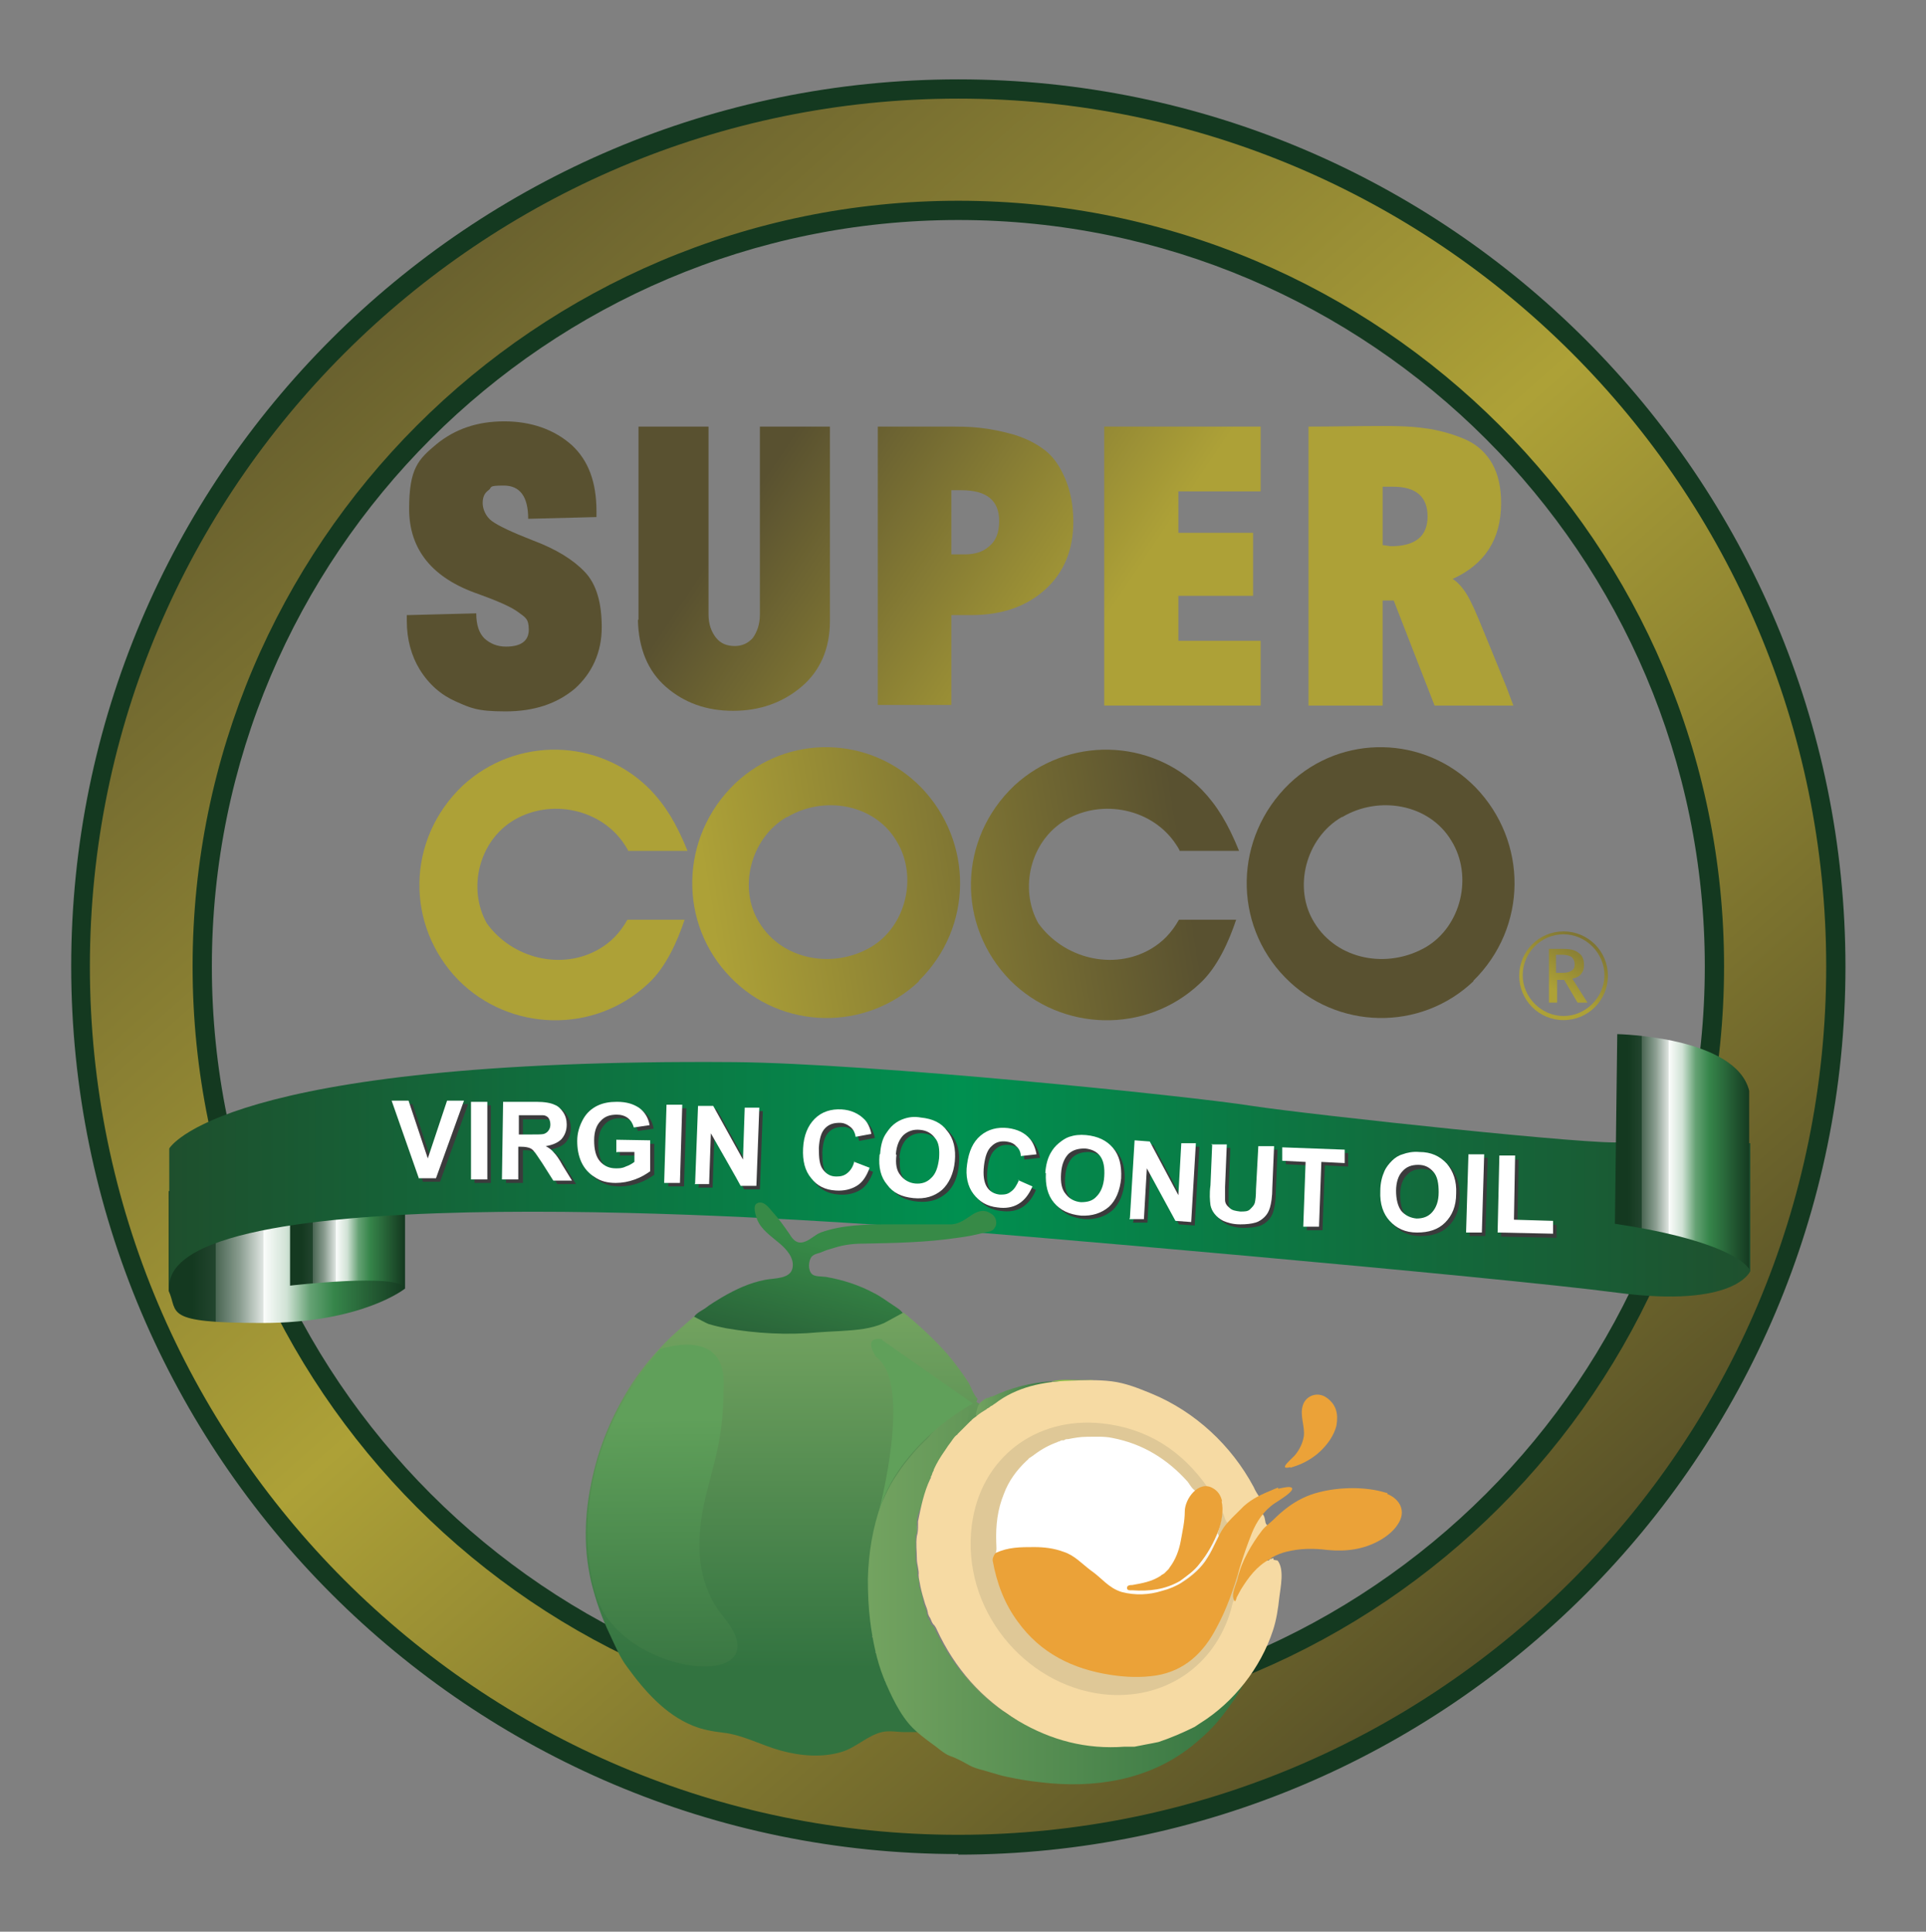 <?xml version="1.0" encoding="UTF-8"?>
<svg xmlns="http://www.w3.org/2000/svg" version="1.1" xmlns:xlink="http://www.w3.org/1999/xlink" viewBox="0 0 330 331">
  <rect x="0" y="0" width="330" height="331" fill="#808080" stroke="none"/>
  <defs>
    <style>
      .cls-1 {
        fill: url(#linear-gradient-15);
      }

      .cls-2 {
        fill: url(#linear-gradient-13);
      }

      .cls-3 {
        fill: #8dc63f;
      }

      .cls-3, .cls-4, .cls-5, .cls-6, .cls-7, .cls-8, .cls-9, .cls-10, .cls-11, .cls-12, .cls-13, .cls-14, .cls-15, .cls-16, .cls-17, .cls-18, .cls-19, .cls-20, .cls-21, .cls-22, .cls-23, .cls-24, .cls-25, .cls-26, .cls-27, .cls-28 {
        fill-rule: evenodd;
      }

      .cls-4 {
        fill: #f6f5f2;
      }

      .cls-5 {
        fill: url(#linear-gradient-19);
      }

      .cls-29 {
        fill: url(#linear-gradient-2);
      }

      .cls-6 {
        fill: #699e55;
      }

      .cls-30 {
        fill: url(#linear-gradient-10);
      }

      .cls-31 {
        fill: url(#linear-gradient-12);
      }

      .cls-7 {
        fill: #6a9e56;
      }

      .cls-32 {
        opacity: .3;
      }

      .cls-33, .cls-10 {
        fill: #fff;
      }

      .cls-8 {
        fill: #f7daa2;
      }

      .cls-9 {
        fill: #9ab08a;
      }

      .cls-34 {
        fill: url(#linear-gradient-4);
      }

      .cls-35 {
        fill: #3b3b3c;
      }

      .cls-11 {
        fill: #e0c996;
      }

      .cls-12 {
        fill: #f7dba3;
      }

      .cls-36 {
        fill: #143920;
      }

      .cls-13 {
        fill: #79a663;
      }

      .cls-37 {
        fill: url(#linear-gradient-3);
      }

      .cls-38 {
        fill: url(#linear-gradient-5);
      }

      .cls-39 {
        fill: url(#linear-gradient-8);
      }

      .cls-14 {
        fill: #5c984d;
      }

      .cls-15 {
        fill: url(#linear-gradient-18);
      }

      .cls-16 {
        fill: url(#linear-gradient-21);
      }

      .cls-17 {
        fill: #f6daa3;
      }

      .cls-18 {
        fill: url(#linear-gradient-20);
      }

      .cls-40 {
        fill: url(#linear-gradient-14);
      }

      .cls-19 {
        fill: #8fad3e;
      }

      .cls-20 {
        fill: #eca334;
      }

      .cls-21 {
        fill: #eba238;
      }

      .cls-41 {
        fill: url(#linear-gradient-7);
      }

      .cls-22 {
        fill: #7ea967;
      }

      .cls-42 {
        fill: url(#linear-gradient-9);
      }

      .cls-43 {
        fill: url(#linear-gradient-11);
      }

      .cls-44 {
        fill: url(#linear-gradient-6);
      }

      .cls-23 {
        fill: #dfc897;
      }

      .cls-24 {
        fill: #4bb262;
      }

      .cls-25 {
        fill: #5e984e;
      }

      .cls-26 {
        fill: url(#linear-gradient-22);
      }

      .cls-27 {
        fill: url(#linear-gradient-17);
      }

      .cls-28 {
        fill: #71a25c;
      }

      .cls-45 {
        fill: url(#linear-gradient-16);
      }

      .cls-46 {
        fill: url(#linear-gradient);
      }
    </style>
    <linearGradient id="linear-gradient" x1="35" y1="19.6" x2="282.3" y2="299.2" gradientUnits="userSpaceOnUse">
      <stop offset="0" stop-color="#534c2c"/>
      <stop offset=".5" stop-color="#ada137"/>
      <stop offset="1" stop-color="#494325"/>
    </linearGradient>
    <linearGradient id="linear-gradient-2" x1="28.9" y1="214.4" x2="69.4" y2="214.4" gradientUnits="userSpaceOnUse">
      <stop offset="0" stop-color="#143920"/>
      <stop offset=".1" stop-color="#143920"/>
      <stop offset=".2" stop-color="#22452e"/>
      <stop offset=".2" stop-color="#4a6653"/>
      <stop offset=".3" stop-color="#899c8f"/>
      <stop offset=".4" stop-color="#dfe5e1"/>
      <stop offset=".4" stop-color="#fcfdfc"/>
      <stop offset=".5" stop-color="#d0e2d5"/>
      <stop offset=".6" stop-color="#64a173"/>
      <stop offset=".7" stop-color="#36854a"/>
      <stop offset="1" stop-color="#143920"/>
    </linearGradient>
    <linearGradient id="linear-gradient-3" x1="49.7" y1="207.6" x2="69.3" y2="207.6" xlink:href="#linear-gradient-2"/>
    <linearGradient id="linear-gradient-4" x1="29" y1="202.1" x2="300" y2="202.1" gradientUnits="userSpaceOnUse">
      <stop offset="0" stop-color="#1e4f2d"/>
      <stop offset=".5" stop-color="#009050"/>
      <stop offset="1" stop-color="#1f502e"/>
    </linearGradient>
    <linearGradient id="linear-gradient-5" x1="276.7" y1="197.4" x2="299.8" y2="197.4" xlink:href="#linear-gradient-2"/>
    <linearGradient id="linear-gradient-6" x1="196.1" y1="170.7" x2="110" y2="112.9" gradientUnits="userSpaceOnUse">
      <stop offset=".4" stop-color="#ada137"/>
      <stop offset="1" stop-color="#595130"/>
    </linearGradient>
    <linearGradient id="linear-gradient-7" x1="209.8" y1="150.3" x2="123.7" y2="92.5" xlink:href="#linear-gradient-6"/>
    <linearGradient id="linear-gradient-8" x1="219.5" y1="135.8" x2="133.4" y2="78" xlink:href="#linear-gradient-6"/>
    <linearGradient id="linear-gradient-9" x1="232.2" y1="116.9" x2="146.2" y2="59" xlink:href="#linear-gradient-6"/>
    <linearGradient id="linear-gradient-10" x1="242.7" y1="101.4" x2="156.6" y2="43.5" xlink:href="#linear-gradient-6"/>
    <linearGradient id="linear-gradient-11" x1="66.7" y1="156.2" x2="200.7" y2="134.3" xlink:href="#linear-gradient-6"/>
    <linearGradient id="linear-gradient-12" x1="67.8" y1="163.3" x2="201.9" y2="141.4" xlink:href="#linear-gradient-6"/>
    <linearGradient id="linear-gradient-13" x1="69.1" y1="171.3" x2="203.2" y2="149.4" xlink:href="#linear-gradient-6"/>
    <linearGradient id="linear-gradient-14" x1="70.3" y1="178.5" x2="204.3" y2="156.5" xlink:href="#linear-gradient-6"/>
    <linearGradient id="linear-gradient-15" x1="260" y1="180.4" x2="275.9" y2="153.7" xlink:href="#linear-gradient-6"/>
    <linearGradient id="linear-gradient-16" x1="260.5" y1="180.7" x2="276.4" y2="154" xlink:href="#linear-gradient-6"/>
    <linearGradient id="linear-gradient-17" x1="145.7" y1="214.6" x2="140.6" y2="234.2" gradientUnits="userSpaceOnUse">
      <stop offset="0" stop-color="#378a47"/>
      <stop offset="1" stop-color="#285f37"/>
    </linearGradient>
    <linearGradient id="linear-gradient-18" x1="134.4" y1="225.1" x2="134.4" y2="286" gradientUnits="userSpaceOnUse">
      <stop offset="0" stop-color="#73a360"/>
      <stop offset="1" stop-color="#327340"/>
    </linearGradient>
    <linearGradient id="linear-gradient-19" x1="148.9" y1="273.4" x2="215.8" y2="273.4" xlink:href="#linear-gradient-18"/>
    <linearGradient id="linear-gradient-20" x1="167.3" y1="239.6" x2="181.8" y2="239.6" xlink:href="#linear-gradient-18"/>
    <linearGradient id="linear-gradient-21" x1="214.4" y1="265.4" x2="166.8" y2="249.8" gradientUnits="userSpaceOnUse">
      <stop offset="0" stop-color="#33703f"/>
      <stop offset=".9" stop-color="#60a05a"/>
    </linearGradient>
    <linearGradient id="linear-gradient-22" x1="113.7" y1="293.3" x2="113.1" y2="237.5" xlink:href="#linear-gradient-21"/>
  </defs>
  <!-- Generator: Adobe Illustrator 28.6.0, SVG Export Plug-In . SVG Version: 1.2.0 Build 709)  -->
  <g>
    <g id="Layer_1">
      <g>
        <path class="cls-46" d="M164.2,15.2C81.1,15.2,13.8,82.6,13.8,165.6s67.3,150.4,150.4,150.4,150.4-67.3,150.4-150.4S247.2,15.2,164.2,15.2ZM164.2,295.2c-71.6,0-129.6-58-129.6-129.6S92.6,36,164.2,36s129.6,58,129.6,129.6-58,129.6-129.6,129.6Z"/>
        <g>
          <path class="cls-36" d="M164.2,317.7c-83.8,0-152-68.2-152-152.1S80.3,13.6,164.2,13.6s152,68.2,152,152.1-68.2,152.1-152,152.1ZM164.2,16.9C82.2,16.9,15.4,83.6,15.4,165.6s66.7,148.8,148.8,148.8,148.7-66.7,148.7-148.8S246.2,16.9,164.2,16.9Z"/>
          <path class="cls-36" d="M164.2,296.8c-72.4,0-131.2-58.9-131.2-131.2S91.8,34.4,164.2,34.4s131.2,58.9,131.2,131.2-58.9,131.2-131.2,131.2ZM164.2,37.7c-70.5,0-127.9,57.4-127.9,127.9s57.4,127.9,127.9,127.9,127.9-57.4,127.9-127.9-57.4-127.9-127.9-127.9Z"/>
        </g>
        <g>
          <g>
            <path class="cls-29" d="M69.4,202v18.8s-7.3,5.9-24.5,5.9-14.3-1.8-16-5.5v-17.1l40.6-2.1Z"/>
            <path class="cls-37" d="M49.7,194.3v26s18.8-2.2,19.6.4v-23l-19.6-3.4Z"/>
            <path class="cls-34" d="M29,196.8s8.6-15.5,96.9-14.8c23,.2,78,5.8,88.6,7.5,10.6,1.6,60.1,6.9,63.2,6.2l22.2.2v21.9s-2.5,6.4-22.9,3.7c-20.4-2.7-107.3-10.3-123.4-11.4-16.1-1.1-123.9-8.8-124.6,10.2v-23.6Z"/>
            <path class="cls-38" d="M277.1,177.2s20.3.4,22.6,9.7v30.6c.1,0-2.2-4.7-23-7.8l.4-32.5Z"/>
          </g>
          <g>
            <path class="cls-35" d="M72.5,202.6l-4.7-13.4h2.9s3.3,9.9,3.3,9.9l3.3-9.9h2.9s-4.8,13.3-4.8,13.3h-2.9Z"/>
            <path class="cls-35" d="M81.3,202.7v-13.3c.1,0,2.8,0,2.8,0v13.3c-.1,0-2.8,0-2.8,0Z"/>
            <path class="cls-35" d="M86.7,202.7l.2-13.3h5.7c1.4,0,2.5.2,3.1.5.6.2,1.2.7,1.5,1.3.4.6.6,1.3.6,2.1,0,1-.3,1.8-.9,2.5-.6.6-1.5,1-2.7,1.2.6.3,1.1.7,1.4,1.1.4.4.9,1.1,1.5,2.2l1.6,2.6h-3.2s-1.9-3-1.9-3c-.7-1-1.1-1.7-1.4-2-.2-.3-.5-.5-.8-.6-.3-.1-.7-.2-1.3-.2h-.5s0,5.6,0,5.6h-2.7ZM89.5,195.1h2c1.3,0,2.1,0,2.4-.1.3-.1.6-.3.8-.6.2-.3.3-.6.3-1,0-.4-.1-.8-.3-1.1-.2-.3-.6-.5-1-.5-.2,0-.9,0-2,0h-2.1s0,3.4,0,3.4Z"/>
            <path class="cls-35" d="M106.2,198.1v-2.2s5.9.1,5.9.1v5.3c-.7.5-1.5,1-2.6,1.4-1.1.4-2.2.6-3.3.6-1.4,0-2.6-.3-3.6-1-1-.6-1.8-1.5-2.3-2.6-.5-1.1-.7-2.3-.7-3.6,0-1.4.3-2.6,1-3.7.6-1.1,1.5-1.9,2.6-2.4.9-.4,1.9-.6,3.2-.6,1.7,0,2.9.4,3.9,1.1.9.7,1.5,1.7,1.7,2.9l-2.7.4c-.2-.7-.5-1.2-1-1.6-.5-.4-1.1-.6-1.9-.6-1.2,0-2.1.3-2.8,1.1-.7.7-1.1,1.8-1.1,3.3,0,1.6.3,2.8,1,3.6.7.8,1.6,1.2,2.7,1.2.6,0,1.1,0,1.7-.3.6-.2,1.1-.5,1.5-.8v-1.7s-3.1,0-3.1,0Z"/>
            <path class="cls-35" d="M114.5,203.2l.4-13.3h2.7c0,0-.4,13.4-.4,13.4h-2.7Z"/>
            <path class="cls-35" d="M119.7,203.4l.5-13.3h2.6c0,0,5.1,9.2,5.1,9.2l.3-8.9h2.5c0,0-.5,13.4-.5,13.4h-2.7c0-.1-5.1-9-5.1-9l-.3,8.7h-2.5Z"/>
            <path class="cls-35" d="M147,199.8l2.6,1c-.5,1.4-1.2,2.5-2.2,3.1-1,.6-2.2.9-3.6.8-1.8-.1-3.2-.8-4.2-2.1-1.1-1.3-1.5-3-1.4-5.1.1-2.2.8-3.9,2-5.1,1.2-1.2,2.8-1.7,4.6-1.6,1.6.1,2.9.7,3.9,1.7.6.6,1,1.5,1.2,2.5l-2.7.5c-.1-.7-.4-1.3-.9-1.7-.5-.4-1.1-.7-1.8-.7-1,0-1.8.2-2.5.9-.7.7-1,1.8-1.1,3.4,0,1.7.1,2.9.7,3.7.6.8,1.3,1.2,2.3,1.2.7,0,1.3-.1,1.9-.6.5-.4,1-1.1,1.2-2.1Z"/>
            <path class="cls-35" d="M151.5,198.3c.1-1.4.4-2.5.9-3.3.4-.6.8-1.2,1.4-1.7.6-.5,1.2-.8,1.8-1,.9-.3,1.8-.4,2.9-.2,2,.2,3.5.9,4.5,2.3,1.1,1.3,1.5,3.1,1.3,5.2-.2,2.1-.9,3.8-2.2,4.9-1.3,1.1-2.9,1.6-4.9,1.4-2-.2-3.5-.9-4.5-2.3s-1.5-3-1.3-5.1ZM154.2,198.5c-.1,1.5,0,2.7.7,3.5.6.8,1.5,1.3,2.5,1.4,1.1.1,2-.2,2.7-.9s1.2-1.8,1.4-3.4c.2-1.5,0-2.7-.7-3.5-.6-.8-1.5-1.3-2.6-1.4-1.1-.1-2,.2-2.8.9-.7.7-1.2,1.8-1.3,3.3Z"/>
            <path class="cls-35" d="M175,202.8l2.5,1.1c-.6,1.4-1.4,2.4-2.4,3-1,.6-2.2.8-3.6.6-1.8-.2-3.1-1-4.1-2.3-1-1.3-1.4-3.1-1.1-5.1.3-2.2,1-3.8,2.3-4.9,1.3-1.1,2.9-1.5,4.7-1.3,1.6.2,2.9.8,3.8,1.9.5.6.9,1.5,1.1,2.6l-2.7.3c0-.7-.3-1.3-.8-1.7-.4-.5-1-.7-1.7-.8-1-.1-1.8.1-2.5.8-.7.6-1.1,1.7-1.3,3.3-.2,1.7,0,2.9.5,3.7.5.8,1.3,1.2,2.2,1.3.7,0,1.3,0,1.9-.5.6-.4,1-1.1,1.4-2Z"/>
            <path class="cls-35" d="M179.7,201.6c.1-1.4.4-2.5.9-3.4.4-.7.8-1.2,1.4-1.7.6-.5,1.2-.9,1.8-1.1.9-.3,1.8-.4,2.9-.3,2,.2,3.5.9,4.6,2.2,1.1,1.3,1.5,3,1.4,5.2-.2,2.1-.9,3.8-2.1,4.9-1.3,1.1-2.9,1.6-4.8,1.5-2-.2-3.5-.9-4.6-2.2-1.1-1.3-1.5-3-1.4-5.1ZM182.5,201.7c-.1,1.5.1,2.7.8,3.5.6.8,1.5,1.3,2.6,1.4,1.1,0,2-.2,2.7-1,.7-.7,1.2-1.8,1.3-3.4.1-1.5-.1-2.7-.7-3.5-.6-.8-1.5-1.2-2.6-1.3-1.1,0-2,.2-2.8.9-.7.7-1.2,1.8-1.3,3.4Z"/>
            <path class="cls-35" d="M194.2,209.3l.8-13.3,2.6.2,4.9,9.2.5-8.9h2.5c0,.1-.8,13.5-.8,13.5l-2.7-.2-4.9-9-.5,8.7h-2.5Z"/>
            <path class="cls-35" d="M208.1,196.7h2.7c0,.1-.3,7.3-.3,7.3,0,1.1,0,1.9,0,2.2,0,.6.3,1,.8,1.4.4.4,1,.5,1.8.6.8,0,1.3,0,1.7-.4.4-.3.7-.7.8-1.1.1-.4.2-1.2.2-2.3l.4-7.4h2.7c0,.1-.3,7.1-.3,7.1,0,1.6-.2,2.7-.4,3.4-.2.7-.5,1.2-.9,1.6-.4.4-.9.8-1.6,1-.7.2-1.5.3-2.6.3-1.3,0-2.2-.3-2.9-.6-.6-.3-1.1-.7-1.5-1.2-.4-.5-.6-1-.7-1.5-.1-.8-.2-1.9,0-3.4l.3-7.1Z"/>
            <path class="cls-35" d="M223.9,210.8l.4-11.1-4-.2v-2.3c0,0,10.7.4,10.7.4v2.3c0,0-4-.2-4-.2l-.4,11.1h-2.7Z"/>
            <path class="cls-35" d="M237.1,204.7c0-1.4.3-2.5.7-3.4.3-.7.8-1.3,1.3-1.8.5-.5,1.1-.9,1.8-1.1.8-.3,1.8-.5,2.9-.4,2,0,3.5.7,4.7,2,1.1,1.3,1.7,3,1.6,5.1,0,2.2-.7,3.8-1.9,5-1.2,1.2-2.8,1.7-4.8,1.7-2,0-3.5-.7-4.7-2-1.1-1.2-1.7-2.9-1.6-5.1ZM239.9,204.7c0,1.5.3,2.7.9,3.5.7.8,1.6,1.2,2.6,1.3,1.1,0,2-.3,2.7-1.1.7-.8,1.1-1.9,1.1-3.4,0-1.5-.2-2.7-.9-3.5-.7-.8-1.5-1.2-2.6-1.2-1.1,0-2,.3-2.7,1.1-.7.7-1.1,1.9-1.1,3.4Z"/>
            <path class="cls-35" d="M251.8,211.7l.4-13.3h2.7c0,0-.4,13.4-.4,13.4h-2.7Z"/>
            <path class="cls-35" d="M257.2,211.9l.3-13.2h2.7c0,0-.2,11-.2,11l6.7.2v2.2c0,0-9.4-.2-9.4-.2Z"/>
          </g>
          <g>
            <path class="cls-33" d="M71.8,202l-4.7-13.4h2.9s3.3,9.9,3.3,9.9l3.3-9.9h2.9s-4.8,13.3-4.8,13.3h-2.9Z"/>
            <path class="cls-33" d="M80.7,202.1v-13.3c.1,0,2.8,0,2.8,0v13.3c-.1,0-2.8,0-2.8,0Z"/>
            <path class="cls-33" d="M86,202.1l.2-13.3h5.7c1.4,0,2.5.2,3.1.5.6.2,1.1.7,1.5,1.3.4.6.6,1.3.6,2.1,0,1-.3,1.8-.9,2.5-.6.6-1.5,1-2.7,1.2.6.3,1.1.7,1.4,1.1.4.4.9,1.1,1.5,2.2l1.6,2.6h-3.2s-1.9-3-1.9-3c-.7-1-1.1-1.7-1.4-2-.2-.3-.5-.5-.8-.6-.3-.1-.7-.2-1.4-.2h-.5s0,5.6,0,5.6h-2.7ZM88.8,194.4h2c1.3,0,2.1,0,2.4-.1.3-.1.6-.3.8-.6.2-.3.3-.6.3-1,0-.4-.1-.8-.3-1.1-.2-.3-.6-.5-1-.5-.2,0-.9,0-2,0h-2.1s0,3.4,0,3.4Z"/>
            <path class="cls-33" d="M105.6,197.5v-2.2s5.8.1,5.8.1v5.3c-.7.5-1.5,1-2.6,1.4-1.1.4-2.2.6-3.3.6-1.4,0-2.6-.3-3.6-1-1-.6-1.8-1.5-2.3-2.6-.5-1.1-.7-2.3-.7-3.6,0-1.4.4-2.6,1-3.7.6-1.1,1.5-1.9,2.6-2.4.9-.4,1.9-.6,3.2-.6,1.7,0,2.9.4,3.9,1.1.9.7,1.5,1.7,1.7,2.9l-2.7.4c-.2-.7-.5-1.2-1-1.6-.5-.4-1.2-.6-1.9-.6-1.2,0-2.1.3-2.8,1.1-.7.7-1.1,1.8-1.1,3.3,0,1.6.3,2.8,1,3.6.7.8,1.6,1.2,2.7,1.2.6,0,1.1,0,1.7-.3.6-.2,1.1-.5,1.5-.8v-1.7s-3,0-3,0Z"/>
            <path class="cls-33" d="M113.8,202.6l.4-13.3h2.7c0,0-.4,13.4-.4,13.4h-2.7Z"/>
            <path class="cls-33" d="M119.1,202.8l.5-13.3h2.6c0,0,5.1,9.2,5.1,9.2l.3-8.9h2.5c0,0-.5,13.4-.5,13.4h-2.7c0-.1-5.1-9-5.1-9l-.3,8.7h-2.5Z"/>
            <path class="cls-33" d="M146.4,199.1l2.6,1c-.5,1.4-1.2,2.5-2.2,3.1-1,.6-2.2.9-3.6.8-1.8-.1-3.2-.8-4.2-2.1-1.1-1.3-1.5-3-1.4-5.1.1-2.2.8-3.9,2-5.1,1.2-1.2,2.8-1.7,4.6-1.6,1.6.1,2.9.7,3.9,1.7.6.6,1,1.5,1.2,2.5l-2.7.5c-.1-.7-.4-1.3-.9-1.7-.5-.4-1.1-.7-1.8-.7-1,0-1.8.2-2.5.9-.7.7-1,1.8-1.1,3.4,0,1.7.1,2.9.7,3.7.6.8,1.3,1.2,2.3,1.2.7,0,1.3-.1,1.9-.6.5-.4,1-1.1,1.2-2.1Z"/>
            <path class="cls-33" d="M150.8,197.7c.1-1.4.4-2.5.9-3.3.4-.6.8-1.2,1.4-1.7.6-.5,1.2-.8,1.8-1,.9-.3,1.8-.4,2.9-.2,2,.2,3.5.9,4.5,2.3,1.1,1.3,1.5,3.1,1.3,5.2-.2,2.1-1,3.8-2.2,4.9-1.3,1.1-2.9,1.6-4.9,1.4-2-.2-3.5-.9-4.5-2.3-1.1-1.3-1.5-3-1.3-5.1ZM153.6,197.9c-.2,1.5,0,2.7.7,3.5.6.8,1.5,1.3,2.5,1.4,1.1.1,2-.2,2.7-.9.8-.7,1.2-1.8,1.4-3.4.1-1.5,0-2.7-.7-3.5-.6-.8-1.4-1.3-2.6-1.4-1.1-.1-2,.2-2.8.9-.7.7-1.2,1.8-1.3,3.3Z"/>
            <path class="cls-33" d="M174.4,202.2l2.5,1.1c-.6,1.4-1.4,2.4-2.4,3-1,.6-2.2.8-3.6.6-1.8-.2-3.1-1-4.1-2.3-1-1.3-1.4-3.1-1.1-5.1.3-2.2,1-3.8,2.3-4.9,1.3-1.1,2.9-1.5,4.7-1.3,1.6.2,2.9.8,3.8,1.9.5.6.9,1.5,1.1,2.6l-2.7.3c0-.7-.3-1.3-.8-1.7-.4-.5-1-.7-1.7-.8-1-.1-1.8.1-2.5.8-.7.6-1.1,1.7-1.3,3.3-.2,1.7,0,2.9.5,3.7.5.8,1.3,1.2,2.2,1.3.7,0,1.3,0,1.9-.5.6-.4,1-1.1,1.4-2Z"/>
            <path class="cls-33" d="M179.1,201c.1-1.4.4-2.5.9-3.4.4-.7.8-1.2,1.4-1.7.6-.5,1.2-.9,1.8-1.1.9-.3,1.8-.4,2.9-.3,2,.2,3.5.9,4.6,2.2,1.1,1.3,1.5,3,1.4,5.2-.2,2.1-.9,3.8-2.1,4.9-1.3,1.1-2.9,1.6-4.8,1.5-2-.2-3.5-.9-4.6-2.2-1.1-1.3-1.5-3-1.4-5.1ZM181.8,201.1c-.1,1.5.1,2.7.8,3.5.6.8,1.5,1.3,2.6,1.4,1.1,0,2-.2,2.7-1,.7-.7,1.2-1.8,1.3-3.4.1-1.5-.1-2.7-.7-3.5-.6-.8-1.5-1.2-2.6-1.3-1.1,0-2,.2-2.8.9-.7.7-1.2,1.8-1.3,3.4Z"/>
            <path class="cls-33" d="M193.6,208.7l.8-13.3,2.6.2,4.9,9.2.5-8.9h2.5c0,.1-.8,13.5-.8,13.5l-2.7-.2-4.9-9-.5,8.7h-2.5Z"/>
            <path class="cls-33" d="M207.5,196.1h2.7c0,.1-.3,7.3-.3,7.3,0,1.1,0,1.9,0,2.2,0,.6.3,1,.8,1.4.4.4,1,.5,1.8.6.8,0,1.3,0,1.7-.4s.7-.7.8-1.1c.1-.4.2-1.2.2-2.3l.4-7.4h2.7c0,.1-.3,7.1-.3,7.1,0,1.6-.2,2.7-.4,3.4-.2.7-.5,1.2-.9,1.6-.4.4-.9.8-1.6,1-.7.2-1.5.3-2.6.3-1.3,0-2.2-.3-2.9-.6-.6-.3-1.1-.7-1.5-1.2-.4-.5-.6-1-.7-1.5-.1-.8-.2-1.9,0-3.4l.3-7.1Z"/>
            <path class="cls-33" d="M223.3,210.2l.4-11.1-4-.2v-2.3c0,0,10.7.4,10.7.4v2.3c0,0-4-.2-4-.2l-.4,11.1h-2.7Z"/>
            <path class="cls-33" d="M236.5,204.1c0-1.4.3-2.5.7-3.4.3-.7.8-1.3,1.3-1.8.5-.5,1.1-.9,1.8-1.1.8-.3,1.8-.5,2.9-.4,2,0,3.5.7,4.7,2,1.1,1.3,1.7,3,1.6,5.1,0,2.2-.7,3.8-1.9,5-1.2,1.2-2.8,1.7-4.8,1.7-2,0-3.5-.7-4.7-2-1.1-1.2-1.7-2.9-1.6-5.1ZM239.2,204c0,1.5.3,2.7.9,3.5.7.8,1.6,1.2,2.6,1.3,1.1,0,2-.3,2.7-1.1.7-.8,1.1-1.9,1.1-3.4,0-1.5-.2-2.7-.9-3.5-.7-.8-1.5-1.2-2.6-1.2-1.1,0-2,.3-2.7,1.1-.7.7-1.1,1.9-1.1,3.4Z"/>
            <path class="cls-33" d="M251.2,211.1l.4-13.3h2.7c0,0-.4,13.4-.4,13.4h-2.7Z"/>
            <path class="cls-33" d="M256.6,211.2l.3-13.2h2.7c0,0-.2,11-.2,11l6.7.2v2.2c0,0-9.4-.2-9.4-.2Z"/>
          </g>
        </g>
        <g>
          <path class="cls-44" d="M69.9,105.4l11.7-.3c0,2,.5,3.4,1.4,4.3,1,.9,2.2,1.4,3.7,1.4,2.6,0,3.9-1,3.9-2.9s-.6-2.1-1.8-3c-1.2-.9-3.5-1.9-6.8-3.1-7.9-2.7-11.9-7.6-11.9-14.6s1.6-8.5,4.7-11.1c3.2-2.6,7-3.9,11.6-3.9s8.6,1.4,11.6,4.1c2.8,2.6,4.2,6.3,4.2,11.3s0,.7,0,1l-11.7.3c0-3.8-1.4-5.7-4.2-5.7s-1.9.3-2.6.8c-.7.5-1,1.2-1,2.2s.5,2.3,1.6,3.1c1.1.8,3.4,1.9,7,3.3,4,1.5,6.9,3.3,8.9,5.4,2,2.1,2.9,5.3,2.9,9.5s-1.6,7.8-4.6,10.5c-3.1,2.6-7,3.9-11.9,3.9s-6-.6-8.5-1.7c-2.5-1.1-4.6-2.9-6.2-5.5-1.4-2.3-2.2-5.1-2.2-8.3,0-.3,0-.7,0-1Z"/>
          <path class="cls-41" d="M109.4,106.2v-33.1h12c0,2.5,0,7.8,0,16s0,13.6,0,16.2c0,1.7.5,3,1.3,4,.8,1,1.9,1.4,3.2,1.4s2.3-.5,3.1-1.4c.7-1,1.2-2.3,1.2-4,0-2.4,0-7.7,0-15.9s0-13.6,0-16.3h12c0,5.7,0,11.3,0,16.8s0,11,0,16.5c0,4.8-1.7,8.6-4.9,11.3-3.2,2.7-7.1,4.1-11.7,4.1s-8.4-1.4-11.5-4.1c-3.1-2.7-4.7-6.6-4.8-11.5Z"/>
          <path class="cls-39" d="M150.4,120.8v-47.7c3.6,0,7.2,0,10.8,0s4.7,0,6.6.2c1.9.2,3.9.6,6,1.2,2.2.7,3.9,1.6,5.3,2.7,1.4,1.1,2.5,2.7,3.4,4.8.9,2.1,1.4,4.6,1.4,7.4,0,4.8-1.6,8.7-4.8,11.6-3.2,2.9-7.4,4.4-12.7,4.4h-3.4c0-.1,0,15.4,0,15.4h-12.7ZM163,95c.5,0,1.2,0,2.2,0,1.8,0,3.2-.4,4.3-1.4,1.1-.9,1.7-2.3,1.7-4.3,0-3.6-2.2-5.3-6.5-5.3h-1.7v10.9Z"/>
          <path class="cls-42" d="M189.2,120.8v-47.7h26.8v11.1h-14.1v7.1h12.8v10.8h-12.8v7.7h14.1v11.1h-26.8Z"/>
          <path class="cls-30" d="M224.2,120.8v-47.7c4.1,0,8.3-.1,12.8-.1s5.8.2,8,.5c2.2.4,4.3,1,6.3,1.9,1.9.9,3.4,2.3,4.4,4.1,1,1.8,1.5,4,1.5,6.7,0,6.2-2.8,10.5-8.3,13,1.1.7,2.2,2,3.2,4.1.8,1.6,1.7,3.9,2.9,6.8,1.2,2.9,2.2,5.4,3.1,7.6l1.2,3.2h-13.5l-7-18h-1.9v18h-12.7ZM236.9,93.4c.1,0,.6.1,1.4.2,4.2,0,6.3-1.7,6.3-5.1s-2-5.1-5.9-5.1h-1.8v10Z"/>
        </g>
        <g>
          <path class="cls-43" d="M107.6,145.7c-.2-.4-.4-.7-.6-1-4-6.1-12.6-7.9-18.9-4.2-6.1,3.6-8,11.8-4.7,17.7,4.3,6,12.8,8.2,19.3,4.4,2-1.2,3.5-2.7,4.8-5h9.8c-1.2,3.6-3.2,8.2-6.3,11-9.2,8.6-23.6,8.2-32.4-.6-9.2-9.4-9-24.2.7-33.4,9.1-8.4,23.3-8.2,32.1.7,2.6,2.7,4.5,5.8,6.4,10.5h-10.2Z"/>
          <path class="cls-31" d="M157.5,168.1c-9.1,8.7-23.6,8.4-32.3-.6-9-9.2-8.8-24,.7-33.2,9-8.6,23.2-8.3,31.9.6,9,9.3,9,24-.4,33.2ZM134.8,140c-6.2,3.6-8.4,12.2-4.7,18.1,3.9,6.4,12.6,8,19.1,4.2,6.1-3.6,8.1-12.2,4.4-18.2-3.8-6.4-12.5-7.8-18.7-4.1Z"/>
          <path class="cls-2" d="M202.1,145.7c-.2-.4-.4-.7-.6-1-4-6.1-12.6-7.9-18.9-4.2-6.1,3.6-8,11.8-4.7,17.7,4.3,6,12.8,8.2,19.3,4.4,2-1.2,3.5-2.7,4.8-5h9.8c-1.2,3.6-3.2,8.2-6.3,11-9.2,8.6-23.6,8.2-32.4-.6-9.2-9.4-9-24.2.7-33.4,9.1-8.4,23.3-8.2,32.1.7,2.6,2.7,4.5,5.8,6.4,10.5h-10.2Z"/>
          <path class="cls-40" d="M252.5,168.1c-9.1,8.7-23.5,8.4-32.3-.6-9-9.2-8.8-24,.7-33.2,9-8.6,23.2-8.3,31.9.6,9,9.3,9,24-.4,33.2ZM229.9,140c-6.2,3.6-8.4,12.2-4.7,18.1,3.9,6.4,12.5,8,19.1,4.2,6.1-3.6,8.1-12.2,4.4-18.2-3.8-6.4-12.5-7.8-18.7-4.1Z"/>
        </g>
        <g>
          <path class="cls-1" d="M267.9,174.8c-4.2,0-7.6-3.4-7.6-7.6s3.4-7.6,7.6-7.6,7.6,3.4,7.6,7.6-3.4,7.6-7.6,7.6ZM267.9,160.1c-3.9,0-7,3.2-7,7s3.2,7,7,7,7-3.2,7-7-3.2-7-7-7Z"/>
          <path class="cls-45" d="M265.2,162.6h2.7c1.2,0,2,.2,2.6.7.6.4.9,1.1.9,2s-.2,1.2-.5,1.6c-.3.4-.9.7-1.5.8l2.6,4.1h-1.7l-2.3-3.9h-1.2v3.9h-1.4v-9.2ZM266.6,163.8v2.9h1.1c.7,0,1.2-.1,1.6-.4.4-.2.5-.6.5-1.1s-.2-.9-.5-1.2c-.3-.2-.9-.4-1.6-.4h-1.1Z"/>
        </g>
        <g>
          <path class="cls-10" d="M210.7,264.7c0,11.7-9.5,21.2-21.2,21.2s-21.2-9.5-21.2-21.2,9.5-21.2,21.2-21.2,21.2,9.5,21.2,21.2Z"/>
          <g>
            <g class="cls-32">
              <g>
                <path class="cls-19" d="M214.2,283.1c-2.3,4.6-5.8,8.2-10.3,10.9-.3.2-.8.3-.6.8-.3-.2-.6,0-.8,0-1.6.7-3.2,1.4-4.9,1.9-.2,0-.5.2-.5.5,0,0,0,0,0-.1-1.4-.1-2.8,0-4,.9-.6-.5-1.3-.4-1.9-.3-3.6.4-7.2-.1-10.6-1.2-9.6-2.9-16.5-8.9-20.9-17.6-.2-.4-.3-.9-.8-1,0-.4-.2-.8-.5-1.1-.2-.2-.1-.4-.2-.6,0,0,0-.1,0-.2,0-.5-.2-1-.5-1.5-.2-1-.4-2-.8-3,0-.6-.1-1.2-.3-1.7,0-.9-.2-1.8-.3-2.7,0-1.3,0-2.6,0-3.9.3-.6,0-1.2.2-1.8,0-.2,0-.3,0-.4,0-.8.4-1.7.7-2.5.2-.9.5-1.7.8-2.6.5-1.5,1.2-3,2.1-4.4.5-.9,1.1-1.8,1.7-2.6.3-.5.8-.8,1.1-1.3.4-.5.7-1,1.2-1.4.5-.4,1-.8,1.4-1.4-.5-.5-.1-1,0-1.4.2-.4,0-1-.6-1.1-.6,0-1.3.7-1.9,1.1-.7.5-1.4.9-2,1.4-1,.7-1.7,1.7-2.6,2.5-.9.8-1.8,1.7-2.6,2.6-1.4,1.6-2.7,3.3-3.8,5.1-.6,1-1.1,2.1-1.6,3.2-1.5,3.9-2.2,8.2-2.3,12.4,0,2.3.1,4.6.4,6.9.4,3.1,1.1,6.4,2.3,9.3,1.2,2.8,2.8,6.1,5,8.2,1,1,2.2,1.8,3.3,2.6.9.6,2.1,1.6,3.1,2,1.2.4,2.2,1,3.3,1.5,1.1.5,2.4.8,3.6,1.1,1,.3,2,.5,3,.8,1.9.4,3.7.7,5.6.9,9.1,1,18.5-.3,25.9-5.9,2-1.5,3.9-3.3,5.4-5.2,1.3-1.7,2.6-3.4,3.6-5.3.2-.4,2.4-5,2.2-5-.6,0-.7.5-.9.8Z"/>
                <path class="cls-19" d="M168.7,242.3h0c0,0,.2-.2.3-.2h0,0s0,0,0,0c.1-.2.4-.1.5-.3,3.6-2,7.4-3.3,11.5-3.8-.5-.6-1.1-.2-1.6-.2-3.6.2-7,1.1-10.2,2.5-.2,0-.4,0-.5.2-.3.2-.6.5-.7.9,0,.4-.3,1.1.7.9Z"/>
              </g>
            </g>
            <g>
              <path class="cls-3" d="M181.8,236.9c-.5-.4-1.1,0-1.6-.2,1.7-.4,3.5-.2,5.2-.2,0,0,.1,0,0,.1,0,0,0,0,0,0-.4,0-.8,0-1.3,0-.6.2-1.3,0-1.9.2-.2,0-.3,0-.5,0Z"/>
              <path class="cls-3" d="M186.5,236.5c.7-.1,1.3.2,2,.2-.8.4-1.5.4-2.3,0,0-.1.2-.2.3-.2Z"/>
              <path class="cls-22" d="M156.9,263.1c0-.6-.2-1.3.2-1.8,0,.6.1,1.3-.2,1.8Z"/>
              <path class="cls-9" d="M182.3,236.9c.6-.4,1.2-.2,1.9-.2-.6.4-1.2.2-1.9.2Z"/>
              <path class="cls-3" d="M186.5,236.5c0,0-.2.1-.3.2-.2,0-.5,0-.8,0,0,0,0-.1,0-.2.3,0,.7,0,1,0Z"/>
              <path class="cls-14" d="M159,277.3c-.2-.1-.2-.3-.2-.6.2.2.2.4.2.6Z"/>
              <path class="cls-25" d="M169.8,241.1c.1-.2.3-.3.5-.3-.1.2-.3.3-.5.3Z"/>
              <path class="cls-25" d="M169.5,241.3c0,0,.2-.2.3-.2,0,.1-.1.2-.3.2Z"/>
              <path class="cls-7" d="M166.4,243.7c0-.1.2-.2.3-.3,0,0-.2.2-.3.3Z"/>
              <path class="cls-7" d="M166.2,243.9c0,0,.2-.2.3-.2,0,.1-.1.2-.3.2Z"/>
              <path class="cls-28" d="M164.4,245.7c0,0,.1-.2.2-.2,0,.1,0,.2-.2.2Z"/>
              <path class="cls-28" d="M164.1,246c0,0,.2-.2.2-.3,0,.1-.1.2-.2.3Z"/>
              <path class="cls-13" d="M162.3,248.2c0-.2,0-.3.3-.3,0,.1-.2.2-.3.3Z"/>
              <path class="cls-13" d="M162.1,248.6c0,0,.1-.2.2-.3,0,.1,0,.2-.2.3Z"/>
              <path class="cls-22" d="M159.7,252.5c0-.1.1-.2.2-.3,0,.1-.1.2-.2.3Z"/>
              <path class="cls-22" d="M159.5,253c0-.1.1-.2.2-.3,0,.1-.1.2-.2.3Z"/>
              <path class="cls-12" d="M217.9,267.2c0-.1.1-.2.3-.2,0,0,0,.1,0,.2h-.3Z"/>
              <path class="cls-8" d="M217.4,261.5c-2.3,2.7-3.8,5.7-5,9-.8-.5-.2-1.2-.2-1.8.8-3.1,1.8-6.1,3.6-8.7.2-.2.3-.4.5-.6.4.4.4.9.5,1.3,0,.3.2.6.5.8Z"/>
              <path class="cls-23" d="M212.2,268.7c.1.6-.2,1.3.2,1.8-.2.9-.5,1.9-.7,2.8-.2.4-.2.8,0,1.3-.5,1.8-1,3.6-1.9,5.3-3,5.6-7.6,9.2-13.8,10.4-5.1,1-10,.3-14.7-2-3.2-1.6-6-3.6-8.4-6.3-2.2-2.6-4.1-5.4-5.2-8.6-.6-1.8-1.3-3.6-1.4-5.5-.1-1.5-.5-3-.2-4.6.2-1.4.2-2.9.6-4.3,1-4.3,3.1-8,6.5-10.9,2.8-2.4,6.1-3.8,9.8-4.5,1.3-.2,2.5-.3,3.8-.3,3,0,5.9.7,8.7,1.8,3.7,1.4,6.8,3.6,9.4,6.5.9,1,2,2,2.5,3.4-.6.5-1.3.7-2.1.7-.9-.3-1.3-1.1-1.8-1.8-3.5-3.9-7.7-6.5-12.9-7.5-1.4-.3-2.9-.2-4.4-.2-1.1,0-2.2.2-3.2.4-.2,0-.5,0-.7.2-.1,0-.2,0-.3,0-.2,0-.3.1-.5.2-.1,0-.2,0-.3.1-1.4.5-2.7,1.2-3.9,2.1-.1.1-.3.2-.4.3,0,0-.2.1-.3.2,0,0-.2.1-.3.2,0,0,0,0-.1.1,0,0-.1.2-.2.2,0,0,0,0-.1.1-1.7,1.6-3.1,3.5-3.9,5.7-1.1,2.7-1.4,5.4-1.3,8.3,0,.7.2,1.5-.3,2.2.5,2.5,1.1,5,2.2,7.4,2,4.4,5,7.7,9.2,10,2.9,1.5,5.9,2.4,9.1,2.8,2.1.3,4.3.4,6.4.2,3.4-.3,6.2-1.9,8.5-4.6,2.4-2.8,3.7-6,5-9.4.5-1.4,1-2.9,1.5-4.4Z"/>
              <path class="cls-11" d="M208.6,262.8c.6-1.7.9-3.4.8-5.2.3,1,.5,2,1,3,.1.2.2.3.5.4-.6,1-1.1,1.9-1.7,2.9-.6-.2-.4-.7-.5-1Z"/>
              <path class="cls-20" d="M208.4,255.8c.1,0,.2.1.2.3h0c-.2,0-.3,0-.3-.3h0Z"/>
              <path class="cls-4" d="M202.9,271.6c-.3-.1-.4-.3-.5-.6,3-2,4.9-4.9,6.2-8.2.3.3.2.7.5,1-1.1,3.4-3.2,5.9-6.2,7.7Z"/>
              <path class="cls-13" d="M161,245c0,0,0-.2,0-.3,0,0,.2,0,.2,0h0c0,0-.2.2-.3.3Z"/>
              <path class="cls-13" d="M160.7,245.2c0,0,.2-.2.3-.3,0,0-.2.2-.3.3Z"/>
              <path class="cls-6" d="M165.1,240.1c0,0-.2-.2-.2-.3,0,0,.2.2.2.3Z"/>
              <path class="cls-24" d="M159.2,246.5c0,0,.2-.2.3-.2,0,0-.2.2-.3.2Z"/>
              <path class="cls-27" d="M170.4,210.4c.2-.2.3-.5.3-.9,0-.7-.4-1.3-1-1.6-1.2-.8-2.4-.3-3.5.5-1.2.8-2.2,1.5-3.7,1.4-3.4,0-6.9,0-10.4,0-3.8,0-7.9.1-11.5,1.4-1,.4-1.8,1.3-2.8,1.6-1.2.4-1.9-.3-2.5-1.3-.9-1.3-1.8-2.6-2.9-3.8-.6-.7-1.6-2.1-2.7-1.5-.8.4-.2,2.1,0,2.7.7,1.8,2.4,2.9,3.8,4.1,1.2,1,2.6,2.5,2.3,4.2-.3,2-3.2,1.8-4.7,2.1-2.6.5-5,1.6-7.4,3-1,.6-2,1.2-2.9,1.9-.6.4-1.9,1-2,1.8,0,.8.6,1,1.1,1.2,2.8,1.3,5.8,1.4,8.8,1.7,1.5.1,3,.5,4.6.7,3.2.2,6.4-.1,9.7-.5,2.9-.4,5.9-.5,8.7-1.2,1-.3,2.7-.7,3.1-1.9.4-1.1-1-1.8-1.7-2.3-1.1-.7-2.1-1.5-3.3-2.1-2.6-1.4-5.4-2.3-8.3-2.8-.7-.1-1.9,0-2.4-.5-.7-.7-.6-2.3,0-3,.5-.5,1.2-.5,1.8-.8.7-.3,1.4-.5,2.1-.7,1.6-.5,3.2-.7,4.9-.7,5.4-.1,10.8-.2,16.2-1,1.6-.2,3.1-.5,4.6-.9.6-.1,1.2-.2,1.6-.6Z"/>
              <path class="cls-15" d="M167.5,239.7c-.7-.7-1.2-2.2-1.5-2.7-1.1-1.7-2.4-3.5-3.7-5-2.3-2.6-4.8-4.9-7.5-7.1,0,0-2.9,1.6-3.3,1.8-1.1.5-2.3.8-3.5,1-2.6.4-5.2.4-7.8.6-5.3.5-10.6.2-15.8-.7-1-.2-1.9-.4-2.9-.7-.2,0-2.6-1.3-2.6-1.3-1.9,1.7-4,3.4-5.7,5.3-1.8,1.9-3.4,3.9-4.8,6-3,4.6-5.3,9.7-6.6,15-1.6,6.5-2,12.7-.5,19.2.8,3.2,1.8,6.1,3.2,9,.9,1.9,1.7,3.9,3,5.6,2.9,4,6.5,8.1,11.2,10,1.7.7,3.5,1,5.2,1.2,3.5.4,6.6,2.2,10,3.1,3.3.9,7,1.2,10.3.2,2.4-.7,4.4-2.8,6.9-3.4,1.3-.3,2.6,0,3.9,0,.8,0,1.7,0,2.5,0-.3-.5-.8-.9-1.2-1.4-.6-.8-1.4-1.4-1.8-2.3,0-.6-.5-1-.7-1.6-.2-.4-.5-.7-.9-.9,0-.3,0-.5-.1-.7-.3-.4-.2-1.1-.9-1.2,0,0,0,0,0-.1,0-.2,0-.3,0-.4-.1-.1-.2-.2-.3-.2.3-.7-.2-1.2-.4-1.8-.3-.8-.4-1.7-.8-2.6,0-.2-.2-.3-.4-.4.1-.2.1-.4.1-.7,0-.1,0-.2,0-.3-.1-.3-.1-.7-.2-1,0-.3-.2-.6-.5-.7.2-.2.3-.4.3-.7,0-.8-.2-1.7-.2-2.5-.1-.6-.1-1.3-.6-1.7.2-.2.2-.4.2-.6-.1-.5,0-1,0-1.6.2-.3.2-.6.3-.9,0-1.6-.1-3.3.1-4.9,0-.3,0-.6.1-.8,0-.4,0-.8.2-1.2,0-.5.1-1,0-1.4,0-.1-.1-.2-.2-.3.1,0,.2-.1.3-.2,0-.1.1-.2.2-.4,0-.3,0-.6.2-.8,0-.1,0-.2,0-.3,0-.2.1-.4.2-.6,0-.1,0-.2,0-.3,0-.3.1-.6,0-.9,1-.7.9-1.9,1.4-2.8,0-.2.1-.5.2-.7,0-.1.1-.2.1-.4,0-.1,0-.2,0-.3.2-.2.3-.5.5-.7,0-.1.2-.2.2-.3,0,0,0-.1,0-.2.4-.9.9-1.8,1.5-2.6,0,0,.1-.2.2-.3,0-.2.2-.5.3-.7.6-.3.7-1,1.3-1.3.2-.3.4-.7.5-1,.3-.3.7-.5,1-.8.3-.4.7-.9,1-1.3,0,0,.2-.2.3-.2,0,0,.2,0,.3,0,.3-.4.6-.8,1-1,0,0,.2-.2.3-.3,0,0,0-.2,0-.3h.2c.6-.4,1-1.2,1.8-1.3v-.2c.1,0,.2-.2.3-.3,0-.1.2-.2.3-.3.5,0,.8-.6,1.3-.5.1-.4.6-.5.7-.8.5.4.3.9.2,1.4,0,.4-.4,1,.4,1.2,0,0,.2-.2.3-.2.3-.3.7-.4,1-.8.3-.3.3-.8.4-1.2.1-.6.6-1.1.7-1.7-.3.1-.6,0-.9-.3Z"/>
              <path class="cls-5" d="M215,283.7c-2.4,4.8-5.8,8.5-10.4,11.3-.3.2-.8.3-.6.8-.3-.2-.6,0-.8,0-1.6.7-3.3,1.4-4.9,2-.2,0-.5.2-.5.6,0,0,0,0,0-.1-1.4-.1-2.8,0-4,.9-.6-.5-1.3-.4-2-.3-3.6.4-7.2-.1-10.6-1.2-9.6-3-16.5-9.3-20.9-18.3-.2-.4-.3-.9-.8-1,0-.4-.2-.8-.5-1.1-.2-.2-.1-.4-.2-.6,0,0,0-.1,0-.2,0-.5-.3-1.1-.5-1.6-.2-1.1-.4-2.1-.8-3.1,0-.6,0-1.2-.3-1.8.1-1-.2-1.9-.3-2.8,0-1.4,0-2.7,0-4.1.3-.6,0-1.3.2-1.8,0-.2,0-.3,0-.5,0-.9.4-1.8.7-2.6.2-.9.5-1.8.8-2.7.5-1.6,1.2-3.1,2-4.6.5-.9,1.1-1.8,1.7-2.7.3-.5.8-.9,1.1-1.3.4-.5.7-1,1.2-1.5.5-.5,1-.9,1.4-1.5-.5-.5-.1-1,0-1.5.2-.5,0-1.1-.5-1.1-.7,0-1.4.8-1.9,1.1-.7.5-1.4.9-2.1,1.4-1,.7-1.7,1.7-2.5,2.6-.9.9-1.8,1.7-2.6,2.7-1.4,1.6-2.7,3.4-3.8,5.3-.6,1.1-1.1,2.2-1.6,3.3-1.5,4.1-2.2,8.6-2.3,12.9,0,2.4.1,4.8.4,7.2.4,3.2,1.1,6.7,2.3,9.7,1.2,2.9,2.8,6.4,5,8.6,1,1,2.2,1.9,3.3,2.7.9.6,2,1.7,3.1,2.1,1.2.4,2.2,1,3.3,1.6,1.1.6,2.4.8,3.6,1.2,1,.3,2,.6,3,.8,1.9.4,3.7.7,5.6.9,9.1,1.1,18.5-.3,25.9-6.2,2-1.6,3.9-3.4,5.4-5.4,1.3-1.7,2.6-3.5,3.6-5.5.2-.4,2.4-5.2,2.2-5.2-.6,0-.7.5-.8.8Z"/>
              <path class="cls-18" d="M180.2,236.7c-3.6.2-7,1.1-10.2,2.6-.2,0-.4,0-.5.2-.4,0-.8.2-1.1.5-.9.5-1,1.5-1.2,2.4,0,.2.2.2.4.3.6-.4,1.3-.8,1.8-1.3h0c0,0,.2-.2.3-.2h0s0,0,0,0c.1-.2.4-.1.5-.3,3.6-2.1,7.4-3.4,11.6-3.9-.5-.6-1.1-.2-1.6-.2Z"/>
              <path class="cls-16" d="M151.1,229.6l15.6,10.9s-12.8,6.7-16.2,18.8c0,0,6-22.2-.4-26.8,0,0-2.5-3.6,1.1-3Z"/>
              <path class="cls-26" d="M113.1,231.2s10.9-3.9,10.9,5.7-1.5,12.9-3.1,19.6c-1.7,7.1-1.8,14.7,3.1,20.6,10.5,12.9-17.2,10.5-21.8-3.5,0,0-7.6-21,10.9-42.4Z"/>
              <path class="cls-17" d="M218.3,267.3c-.1-.1-.2-.2-.4-.2-.2,0-.4.1-.5.3-.8-.1-1.2.5-1.7.9-1.7,1.5-3.1,3.4-4.1,5.5-.1.3-.3.6-.4.9-.1.4-.2.8-.3,1.2-2.8,9.6-11.4,15.6-22,14.4-13.4-1.6-24.2-14.6-22.4-28.9,1.5-11.7,11.1-18.7,22.3-17.5,7.7.8,13.8,4.7,18.2,11.1.2.5.8.6,1.1.9.1.1.3.2.4.4.4.5.5,1,.7,1.6.1.5.1,1,.4,1.5.3.6.3,1.6,1.2,1.8,1.4-1.1,2.6-2.6,4-3.8,0,0,0-.1,0-.2.5,0,.9,0,1.1-.5-.4-.6-.8-1.2-1.1-1.9-3.8-7.1-10-12.9-17.5-16-2.2-.9-4.4-1.8-6.8-2.1-2.4-.3-4.8-.2-7.2-.1-4.5.1-9.2,1.1-12.8,3.9-.2.1-.4.3-.6.4-.1,0-.2.1-.3.2,0,0-.2.1-.3.2-.1,0-.2.1-.3.2-.5.3-1,.6-1.5,1-.3.3-.7.5-1,.8,0,0-.1.2-.2.2,0,0,0,0-.1.1,0,0-.2.2-.2.2,0,0-.2.2-.2.2-.4.4-.8.8-1.2,1.2,0,0-.2.2-.2.2,0,0,0,0-.1.1,0,0-.2.2-.2.2,0,0-.1.2-.2.2-.5.4-.8,1-1.2,1.5-.1.1-.2.3-.3.4,0,0-.1.2-.2.3,0,0-.1.2-.2.3,0,0-.1.2-.2.3-.7,1-1.3,2-1.8,3.1,0,.2-.1.3-.2.5,0,.1-.1.2-.1.3,0,.2-.2.3-.2.5,0,.1,0,.2-.1.3-1.1,2.3-1.6,4.8-2.1,7.3,0,.2,0,.4,0,.6,0,.6,0,1.3-.2,1.9-.2,1.3,0,2.6,0,3.9,0,1,.4,1.9.3,2.8,0,.6.2,1.2.3,1.9.2,1,.5,2,.8,3,.2.5.4,1,.5,1.6,0,.1,0,.2.1.3,0,.2.2.4.3.6.2.4.3.9.7,1.2.1.2.3.4.4.7,3.1,6.7,7.7,11.9,14,15.7,5.6,3.3,11.6,4.9,18.2,4.4.5,0,1.1,0,1.7,0,1.4-.3,2.7-.5,4.1-.8,2.1-.7,4.2-1.6,6.2-2.6.3-.2.6-.4.9-.6,5.8-3.6,10.4-9.5,12.5-15.9.6-1.8.9-3.8,1.1-5.7.2-1.7.9-4.8-.3-6.3Z"/>
              <g>
                <path class="cls-21" d="M219,254.9c-.6.2-1.2.5-1.7.7-1.7.7-3.4,1.6-4.7,3-1,1-2.1,2-2.9,3.1-1.1,1.6-1.7,3.5-2.8,5.2-1,1.7-2.6,3.1-4.3,4.2-1.1.7-2.3,1.2-3.5,1.5-2.2.7-4.6.8-6.9.2-2.3-.7-3.4-2.4-5.3-3.7-1.6-1.2-2.8-2.6-4.7-3.2-1.6-.6-3.3-.8-5-.8-2.4,0-4.4,0-6.6,1-.3.3-.6,1-.5,1.4.7,3.8,2,7.3,4.3,10.4,3.9,5.4,9.4,8.1,15.9,9.1,2.6.4,5.2.5,7.8.1,4.9-.8,8.1-3.9,10.3-8.1,1.8-3.3,3-6.8,4-10.3.6-2,1.3-4,2.1-6,.8-2,2.1-3.9,3.9-5.1.4-.3,4.4-2.6,2.5-2.8-.6,0-1.3.2-1.9.3Z"/>
                <g>
                  <path class="cls-21" d="M237.7,255.8c0,0-.2,0-.2,0-3.5-1.1-8-1-11.5-.1-2,.5-3.8,1.4-5.4,2.6-.8.6-1.6,1.3-2.3,2-.7.7-1.5,1.2-2.1,2-1.7,2.2-3.5,5.3-4.1,8-.2,1.1-1.4,3.1-.5,4.1.2-.2.2-.4.3-.7.2-.4.5-.9.7-1.3,1.3-2.1,2.7-4,4.9-5.2.1,0,.2-.1.3-.2,0,0,.2-.2.3-.2.7-.4,1.5-.7,2.3-.9,2.4-.6,4.7-.6,7.1-.3,3.2.3,6.2-.1,9-1.7,1.2-.7,2.3-1.6,3-2.7,1.5-2.2.4-4.3-1.8-5.2ZM230,255.5s0,0,0,0c0,0,0,0,0,0,0,0,0,0-.1,0Z"/>
                  <path class="cls-21" d="M221.1,251.5c2.8-.8,5.1-2.3,6.8-4.8.5-.8.9-1.6,1.1-2.5.3-1.9,0-3.5-1.7-4.7-1.5-1.1-3.6-.4-4.1,1.4-.5,1.7.4,3.5.2,5.2-.2,1.2-.7,2.2-1.4,3.1-.4.6-3.3,2.8-.9,2.2Z"/>
                </g>
                <path class="cls-21" d="M209.4,257.3c-.2-1-.7-1.8-1.6-2.3-2.4-1.4-4.8,1.8-4.8,4,0,1.7-.4,3.4-.7,5.1-.3,1.6-.9,3.2-1.9,4.5,0,0-.1.2-.2.3,0,0,0,0-.1.1,0,0-.2.2-.2.2,0,0,0,0-.1.1,0,0-.1.1-.2.2,0,0,0,0-.1.1,0,0-.2.1-.3.2-.1,0-.2.1-.3.2-1.5,1-3.2,1.3-4.9,1.6-.3,0-.9,0-.9.5,0,.5.6.4.9.4,2.9.2,5.6-.1,8.2-1.6,1.2-.9,2.4-1.7,3.3-2.9,1.4-1.7,2.5-3.7,3.3-5.8.5-1.3.9-3.4.5-5Z"/>
              </g>
            </g>
          </g>
        </g>
      </g>
    </g>
  </g>
</svg>